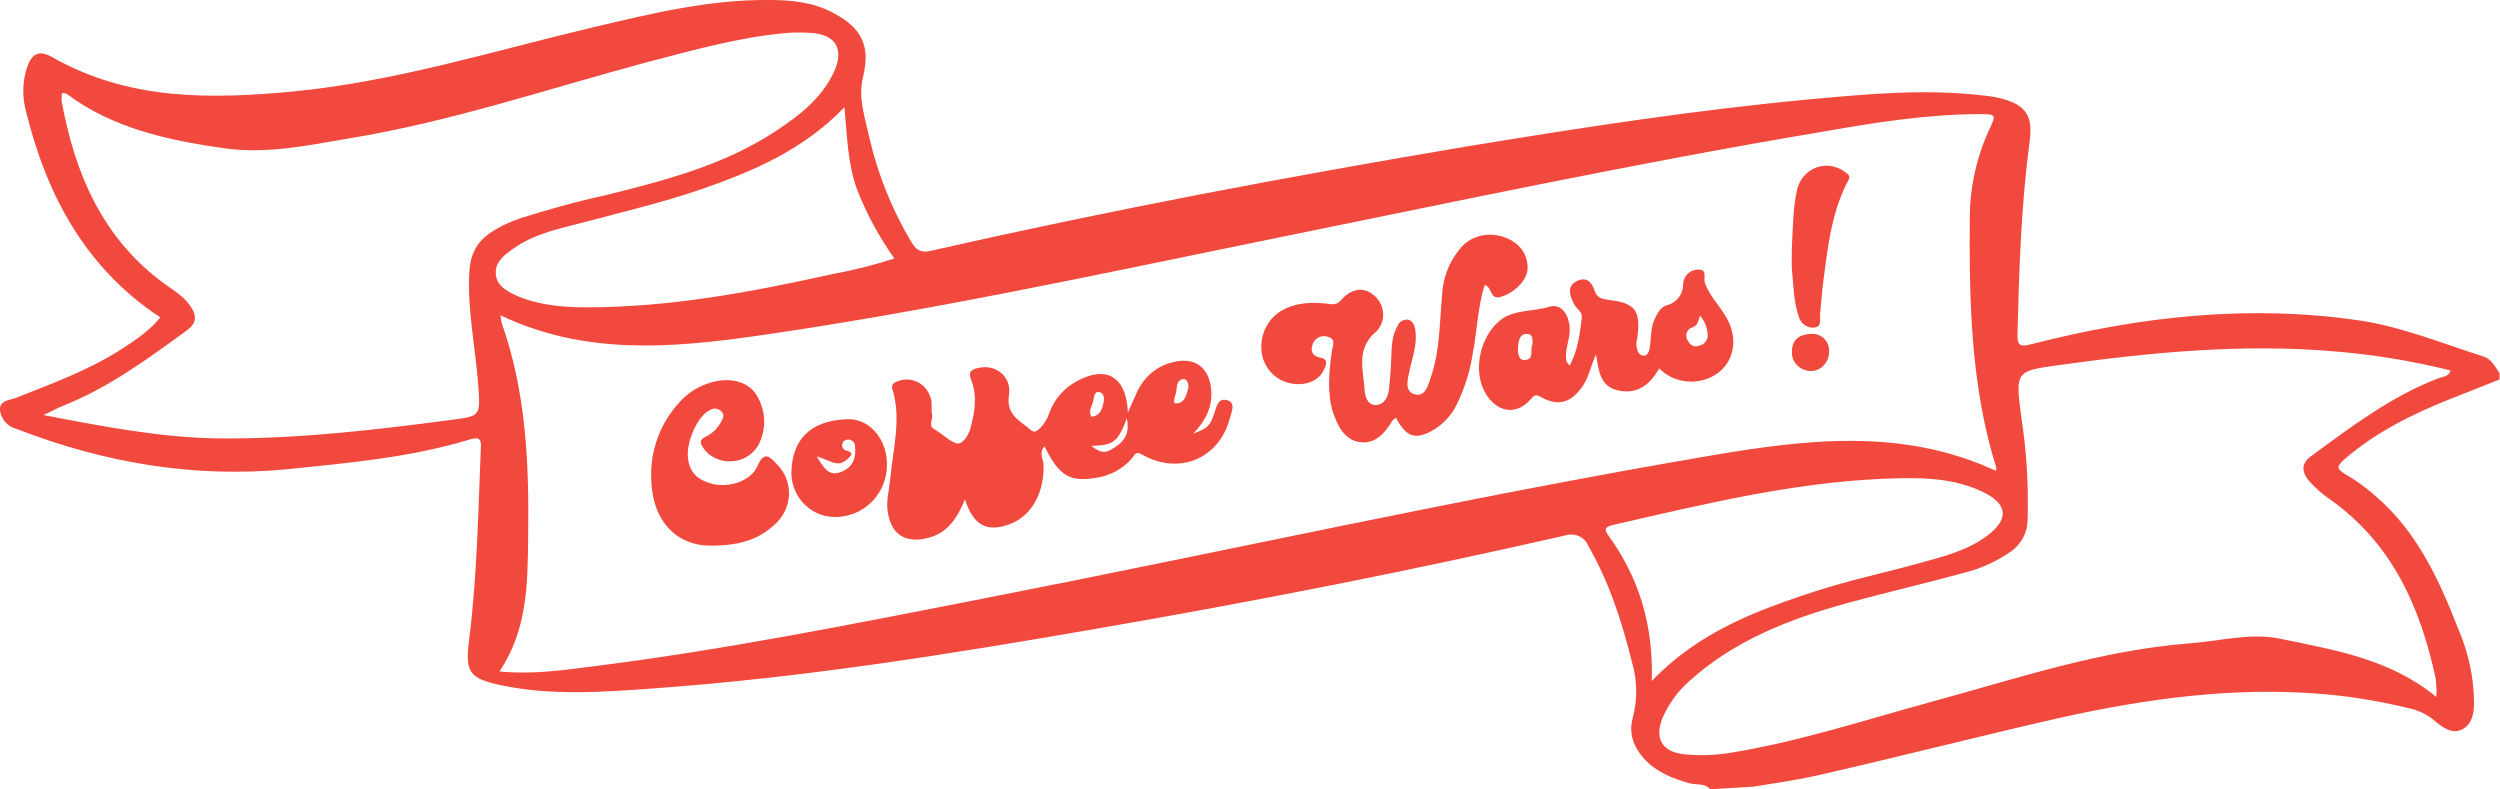 <?xml version="1.0" encoding="utf-8"?>
<!-- Generator: Adobe Illustrator 25.4.1, SVG Export Plug-In . SVG Version: 6.00 Build 0)  -->
<svg version="1.1" id="Calque_1" xmlns="http://www.w3.org/2000/svg" xmlns:xlink="http://www.w3.org/1999/xlink" x="0px" y="0px"
	 viewBox="0 0 471 148.7" style="enable-background:new 0 0 471 148.7;" xml:space="preserve">
<style type="text/css">
	.st0{fill:#F2493E;}
</style>
<g id="Calque_2_00000103235589098978183950000012290999944585417363_">
	<g id="Calque_1-2">
		<path class="st0" d="M322.2,148.7c-1-1.2-2.6-0.8-3.8-1.1c-3.2-0.9-6.3-2.1-8.6-4.6c-2-2.2-3-4.8-2.2-7.7c0.9-3.4,0.9-7-0.1-10.4
			c-1.9-7.7-4.3-15.2-8.3-22.1c-0.7-1.7-2.6-2.5-4.4-1.9c-29.3,6.7-58.9,12.5-88.5,17.6c-27.6,4.8-55.3,9.2-83.2,11.2
			c-9.5,0.7-19.2,1.4-28.7-0.6c-6.1-1.3-6.8-2.5-6-8.7c1.5-12,1.7-24.2,2.2-36.3c0.1-1.9-1-1.6-2.1-1.3c-11.2,3.4-22.7,4.4-34.3,5.6
			c-17.7,1.7-34.6-1.2-51.1-7.6c-1.6-0.4-2.8-1.7-3.1-3.4c-0.2-1.9,1.7-2,2.9-2.4c6.8-2.7,13.7-5.2,19.8-9.1
			c2.8-1.8,5.5-3.6,7.5-6.1c-14.1-9.3-21.4-23-25.3-38.8C4.2,18.4,4.2,15.6,5,13c0.9-2.9,2.3-3.7,4.9-2.2c14.4,8.2,30,7.9,45.7,6.4
			c19.1-1.9,37.4-7.6,55.9-12c11-2.6,22-5.3,33.4-5.2c4.2,0,8.4,0.4,12.2,2.5c5.3,2.8,6.9,6.2,5.5,12c-1,4,0.4,7.7,1.2,11.5
			c1.6,6.9,4.3,13.6,7.9,19.6c1,1.7,2,2.1,3.9,1.6c33.5-7.6,67.3-14,101.3-19.7c21.3-3.5,42.7-6.8,64.2-8.8c10.9-1,21.7-2,32.6-0.7
			c1.2,0.1,2.4,0.3,3.5,0.6c4.5,1.2,5.8,3.3,5.2,7.9c-1.6,12-2,24.1-2.3,36.2c-0.1,2.3,0.3,2.8,2.8,2.1c20.3-5.2,40.9-7.5,61.8-4.4
			c7.9,1.2,15.4,4.3,23,6.7c1.7,0.5,2.3,1.9,3.2,3.2v1.2l-9.1,3.6c-7.3,2.9-14.2,6.3-20.2,11.5c-1.3,1.2-1.5,1.7,0.2,2.7
			c2.1,1.2,4,2.6,5.8,4.2c7.8,6.7,11.9,15.7,15.5,24.9c1.9,4.4,3,9.2,3,14c0,1.9-0.3,4-2.2,5s-3.6-0.3-5.1-1.5
			c-1.1-1-2.4-1.7-3.9-2.2c-5.5-1.4-11.1-2.4-16.8-2.9c-17-1.5-33.7,0.8-50.3,4.5c-14.9,3.4-29.7,7.2-44.6,10.6
			c-4.2,1-8.5,1.6-12.8,2.3L322.2,148.7z M94.1,126.5c6.1,0.6,11.7-0.2,17.2-0.9c24.8-3.1,49.3-8,73.8-12.8
			c45.6-8.9,91-19.1,136.8-26.9c18.1-3.1,36.5-5.4,54.1,2.8c0-0.2,0.2-0.4,0.1-0.6c-4.8-15.3-5.1-31.1-5-47c0-5.6,1.2-11.2,3.5-16.3
			c1.6-3.4,1.6-3.3-2.2-3.3c-9.8,0.1-19.3,1.6-28.9,3.3c-35.3,5.9-70.3,13.4-105.3,20.5c-31.8,6.5-63.6,13.4-95.8,18
			c-16.2,2.3-32.4,3.6-48.1-3.9c0.1,0.6,0.1,1.1,0.3,1.7c4.6,13.1,5.1,26.7,4.9,40.3C99.4,109.9,99.4,118.6,94.1,126.5z M459,131.3
			c0.1-1.1,0-2.3-0.1-3.4c-2.9-13.5-8.2-25.5-19.9-33.8c-1.5-1-2.8-2.2-4-3.5c-1.5-1.9-1.4-3.4,0.6-4.8c7.5-5.5,14.9-11.1,23.7-14.5
			c0.8-0.3,2-0.3,2.4-1.5c-7.2-1.8-14.5-3-21.9-3.6c-17.5-1.5-34.8,0.2-52,2.6c-8.1,1.1-8.1,1.2-7,9.7c1,6.4,1.4,12.9,1.2,19.4
			c0,2.3-1.1,4.5-3,5.9c-2.7,1.9-5.7,3.3-8.9,4.1c-7.3,2-14.7,3.7-22,5.7c-10.9,3-21.3,7-29.8,14.7c-2.2,1.9-3.9,4.3-5.1,7
			c-1.5,3.8-0.1,6.3,4,6.8c3,0.3,6,0.2,9-0.3c12.8-2.1,25-6.1,37.4-9.5c16.2-4.4,32.1-9.8,49-11.1c5.7-0.4,11.5-2.1,17.3-0.8
			C439.9,122.5,450.2,124.1,459,131.3L459,131.3z M8.2,78.2c11.5,2.2,22.3,4.3,33.3,4.4c14.6,0.1,29.2-1.6,43.6-3.5
			c5.5-0.7,5.4-0.8,5-6.5c-0.5-7-2-13.8-1.7-20.9c0.1-3.3,1.1-5.8,3.8-7.7c1.7-1.2,3.6-2.1,5.6-2.8c5.3-1.7,10.7-3.2,16.2-4.4
			c11.3-2.8,22.5-5.7,32.3-12.2c4.4-2.9,8.5-6.1,10.8-11c2-4.3,0.4-7.1-4.3-7.4c-1.5-0.1-3-0.1-4.5,0c-9.1,0.8-17.9,3.3-26.7,5.6
			c-18.6,5-36.9,11.2-56,14.3C58,27.4,50,29.1,42,27.9c-10.4-1.5-20.7-3.7-29.4-10.2c-0.2-0.1-0.5-0.1-0.9-0.2
			c-0.1,0.5-0.1,1-0.1,1.5c2.5,13.7,7.7,25.9,19.3,34.4c1.8,1.3,3.7,2.4,5,4.3S37,61,35,62.4c-7.3,5.3-14.5,10.6-23,14
			C11,76.8,9.9,77.4,8.2,78.2z M311.2,128.3c8.9-9.3,19.8-13.3,30.8-16.9c6.5-2.1,13.1-3.5,19.6-5.3c4.4-1.2,8.9-2.3,12.7-5.1
			c4.3-3.2,4-6.1-0.9-8.4s-10.1-2.6-15.2-2.5c-18.5,0.3-36.4,4.7-54.3,8.8c-1.8,0.4-1.6,1-0.8,2.1
			C308.8,108.9,311.5,117.7,311.2,128.3L311.2,128.3z M159.1,20.2c-7.8,8.1-17.3,12.1-27.1,15.5c-7,2.4-14.2,4.1-21.3,6
			c-4.9,1.3-10,2.2-14.2,5.3c-1.6,1.1-3.2,2.4-3.1,4.5c0.1,2.3,2,3.3,3.9,4.2c4.2,1.8,8.7,2.2,13.2,2.2c15.8,0,31.2-2.9,46.5-6.3
			c3.9-0.7,7.8-1.7,11.5-2.9c-2.9-4.1-5.3-8.5-7.1-13.2C159.7,30.7,159.6,25.7,159.1,20.2z"/>
		<path class="st0" d="M212.5,77.7l1.7-3.8c1.3-2.9,3.8-5,6.9-5.7c4.1-1,6.8,1.1,7.1,5.4c0.2,3.1-1,5.6-3.4,8.1
			c2.8-1.1,3.1-1.3,4-3.9c0.4-1.2,0.7-2.9,2.4-2.4s0.8,2.3,0.5,3.4c-2,7.7-9.7,10.8-16.6,6.8c-1.2-0.7-1.4,0.2-1.8,0.7
			c-1.7,2-4.1,3.3-6.7,3.7c-5.1,0.9-7.1-0.4-9.8-5.9c-1.1,1.1-0.3,2.3-0.2,3.3c0.2,5.5-2.3,9.9-6.5,11.4s-6.7,0.2-8.3-4.7
			c-1.4,3.3-3.1,6.2-6.8,7.2c-4.5,1.2-7.2-0.6-7.8-5.2c-0.2-1.9,0.3-3.8,0.5-5.7c0.5-5.7,2.2-11.4,0.4-17.2
			c-0.2-0.8,0.4-1.2,1.1-1.4c2.4-0.9,5.1,0.3,6,2.8c0.2,0.4,0.3,0.9,0.3,1.3c0.1,0.7-0.1,1.4,0.1,2.1c0.2,1-0.7,2.2,0.3,2.8
			c1.5,0.8,2.8,2.2,4.2,2.7c1.2,0.4,2.3-1.4,2.7-2.7c0.8-3,1.4-6.1,0.2-9.1c-0.7-1.8,0.1-2.1,1.4-2.4c3.2-0.7,6.2,1.6,5.7,5.1
			c-0.6,3.8,2,4.8,4.1,6.6c0.8,0.7,1.2,0.1,1.8-0.4c0.8-0.8,1.3-1.7,1.7-2.8c0.9-2.6,2.8-4.7,5.2-6
			C208.4,68.8,212.2,70.9,212.5,77.7z M205.6,84c1.8,1.4,2.6,1.5,4.4,0.3c2.2-1.4,2.8-3,2.3-5.5C210.6,83.3,209.8,83.9,205.6,84z
			 M221.4,74.5c-0.1,0.7-0.6,1.6,0.4,1.5c1.4-0.2,1.7-1.5,2-2.6c0.3-0.8-0.1-2-0.8-2C221.3,71.6,221.9,73.5,221.4,74.5L221.4,74.5z
			 M205.6,78.5c1.6-0.1,2-1.3,2.3-2.6c0.2-0.8,0.1-1.8-0.7-2c-1-0.3-1.1,0.8-1.2,1.5C205.8,76.4,205,77.3,205.6,78.5L205.6,78.5z"/>
		<path class="st0" d="M279.7,53.7c-1.3,4.2-1.4,8.5-2.2,12.7c-0.5,3.4-1.5,6.6-3,9.7c-0.9,1.9-2.3,3.5-4.1,4.7
			c-3.6,2.2-5.4,1.7-7.4-2.1c-0.2,0.2-0.5,0.3-0.7,0.6c-1.4,2.3-3.2,4.4-6.1,4s-4.2-3.1-5.1-5.7c-1.1-3.7-0.7-7.5-0.2-11.3
			c0.1-0.9,0.9-2.4-0.6-2.8c-1.2-0.5-2.5,0.1-3,1.3c0,0,0,0.1,0,0.1c-0.5,1.3,0,2.2,1.5,2.5s1.1,1.3,0.6,2.3
			c-1.5,3.4-7.2,3.6-10,0.4c-3.1-3.4-2-9.3,2.1-11.6c2.6-1.5,5.5-1.6,8.4-1.3c0.9,0.1,1.8,0.4,2.7-0.6c2-2.3,4.3-2.6,6.2-1
			c2,1.6,2.4,4.5,0.8,6.5c-0.1,0.2-0.3,0.4-0.5,0.5c-3.7,3.3-2.2,7.2-2,11c0.1,1.2,0.6,2.8,2.2,2.7s2.3-1.7,2.4-3.1
			c0.3-2.6,0.4-5.2,0.5-7.8c0.1-1.4,0.4-2.8,1.1-4c0.3-0.8,1.1-1.2,1.9-1.2c0.9,0.2,1.2,0.9,1.4,1.7c0.5,2.7-0.4,5.1-1,7.7
			c-0.4,1.8-1.1,4.2,1,4.7s2.5-2,3.1-3.6c1.6-4.9,1.5-10.1,2-15.1c0.1-3,1.2-6,3.1-8.4c2-2.8,5.7-3.7,8.9-2.4c2.5,1,4.1,2.9,4.1,5.7
			c0,2.4-2.8,4.9-5.3,5.5C280.6,56.3,281.2,54.1,279.7,53.7z"/>
		<path class="st0" d="M312.6,69.4c-1.7,3-4,4.9-7.6,4.2c-3.5-0.7-3.8-3.6-4.3-6.8c-1.1,2.3-1.4,4.5-2.7,6.2
			c-2.1,2.9-4.5,3.6-7.7,1.8c-1-0.6-1.3-0.3-1.9,0.4c-3.2,3.7-7.4,2-9.1-2.3s0-10.3,3.8-12.9c2.6-1.7,5.9-1.3,8.8-2.2
			c2.4-0.8,4.1,1.9,3.8,5.1c-0.2,1.7-0.9,3.3-0.6,5c0,0.3,0.3,0.5,0.6,1c1.6-2.9,1.9-5.9,2.3-8.9c0.2-1.4-1.1-1.8-1.5-2.8
			c-0.7-1.5-1.4-3.2,0.5-4.2s2.9,0.2,3.4,1.7s1.4,1.6,2.7,1.8c5,0.6,6,2,5.4,6.9c0,0.4-0.2,0.8-0.2,1.2c0,1,0.2,2.3,1.3,2.4
			c1,0.1,1.2-1.2,1.3-2.1c0.2-1.6,0.1-3.2,0.8-4.7c0.5-1.1,1.1-2.3,2.3-2.7c1.8-0.4,3.1-2,3.1-3.9c0-1.5,1.2-2.7,2.6-2.8
			c2.1-0.2,1.2,1.5,1.5,2.5c0.9,2.5,2.8,4.3,4.1,6.6c3,5.3,0.4,11-5.4,11.9C317.2,72.2,314.4,71.3,312.6,69.4z M320.3,59.5
			c-0.4,0.8-0.3,1.8-1.5,2.2c-0.9,0.3-1.3,1.2-1,2.1c0,0.1,0.1,0.2,0.2,0.4c0.4,0.9,1.4,1.3,2.2,0.9c0,0,0,0,0,0
			c1-0.2,1.7-1.2,1.5-2.3C321.6,61.6,321.1,60.4,320.3,59.5L320.3,59.5z M288.7,64.9c0.1-1.1,0-2-1-2c-1.6,0-1.6,1.6-1.7,2.6
			s0.1,2.6,1.5,2.3C289.1,67.6,288.2,65.7,288.7,64.9z"/>
		<path class="st0" d="M134,102.8c-6.2,0.1-11-4.3-11.3-12.2c-0.3-5.5,1.6-10.8,5.3-14.8c1.4-1.6,3.2-2.8,5.2-3.5
			c3.6-1.3,7-0.7,8.9,1.5c2.2,3,2.5,6.9,0.7,10.2c-1.8,2.9-5.7,3.8-8.6,2c-0.7-0.4-1.3-1-1.7-1.6c-0.6-0.9-0.8-1.5,0.4-2.1
			c1.3-0.6,2.3-1.6,3-2.9c0.3-0.6,0.7-1.2,0-1.9c-0.6-0.6-1.5-0.7-2.2-0.2c-2.2,1-4.4,5.8-4.1,8.9s2.2,4.4,4.8,5
			c3.1,0.7,7.1-0.6,8.3-3.4c1.3-2.9,2.3-1.8,3.7-0.3c3,3,3,7.8,0,10.9C143.4,101.4,139.8,102.8,134,102.8z"/>
		<path class="st0" d="M167.1,87.4c0.1,5.3-4,9.8-9.4,10c-4.6,0.2-8.4-3.4-8.6-8c0-0.1,0-0.3,0-0.4c0.1-6,3.4-9.7,10.2-10
			C163.6,78.6,167.1,82.6,167.1,87.4z M153.9,86c1.4,2.4,2.4,3.8,4.6,2.9s2.8-2.6,2.6-4.8c0-0.7-0.6-1.3-1.3-1.3c0,0,0,0,0,0
			c-0.5,0-1,0.3-1.1,0.8c-0.2,0.6,0.2,1.1,0.7,1.3c0,0,0.1,0,0.1,0c1.8,0.5,0.4,1.3,0,1.7C157.8,88.2,156.2,86.6,153.9,86z"/>
		<path class="st0" d="M337.6,46.3c0.2-3.6,0.2-7.2,1-10.7c0.8-3.1,3.9-5,6.9-4.2c0.9,0.2,1.8,0.7,2.5,1.3c0.6,0.5,0.5,0.9,0.1,1.5
			c-3.2,6.2-3.8,12.9-4.7,19.6c-0.2,1.8-0.3,3.6-0.5,5.4c-0.1,0.9,0.4,2.3-1,2.5c-1.4,0.2-2.6-0.7-3-2c-1-2.9-1-5.9-1.3-8.9
			C337.5,49.4,337.6,47.8,337.6,46.3z"/>
		<path class="st0" d="M341.5,62.9c1.7,0,3.1,1.4,3.1,3.1c0,0.1,0,0.2,0,0.3c0,1.9-1.5,3.6-3.4,3.6c-1.9,0-3.6-1.5-3.6-3.4
			c0-0.1,0-0.2,0-0.3C337.6,64,339,62.9,341.5,62.9z"/>
	</g>
</g>
</svg>
